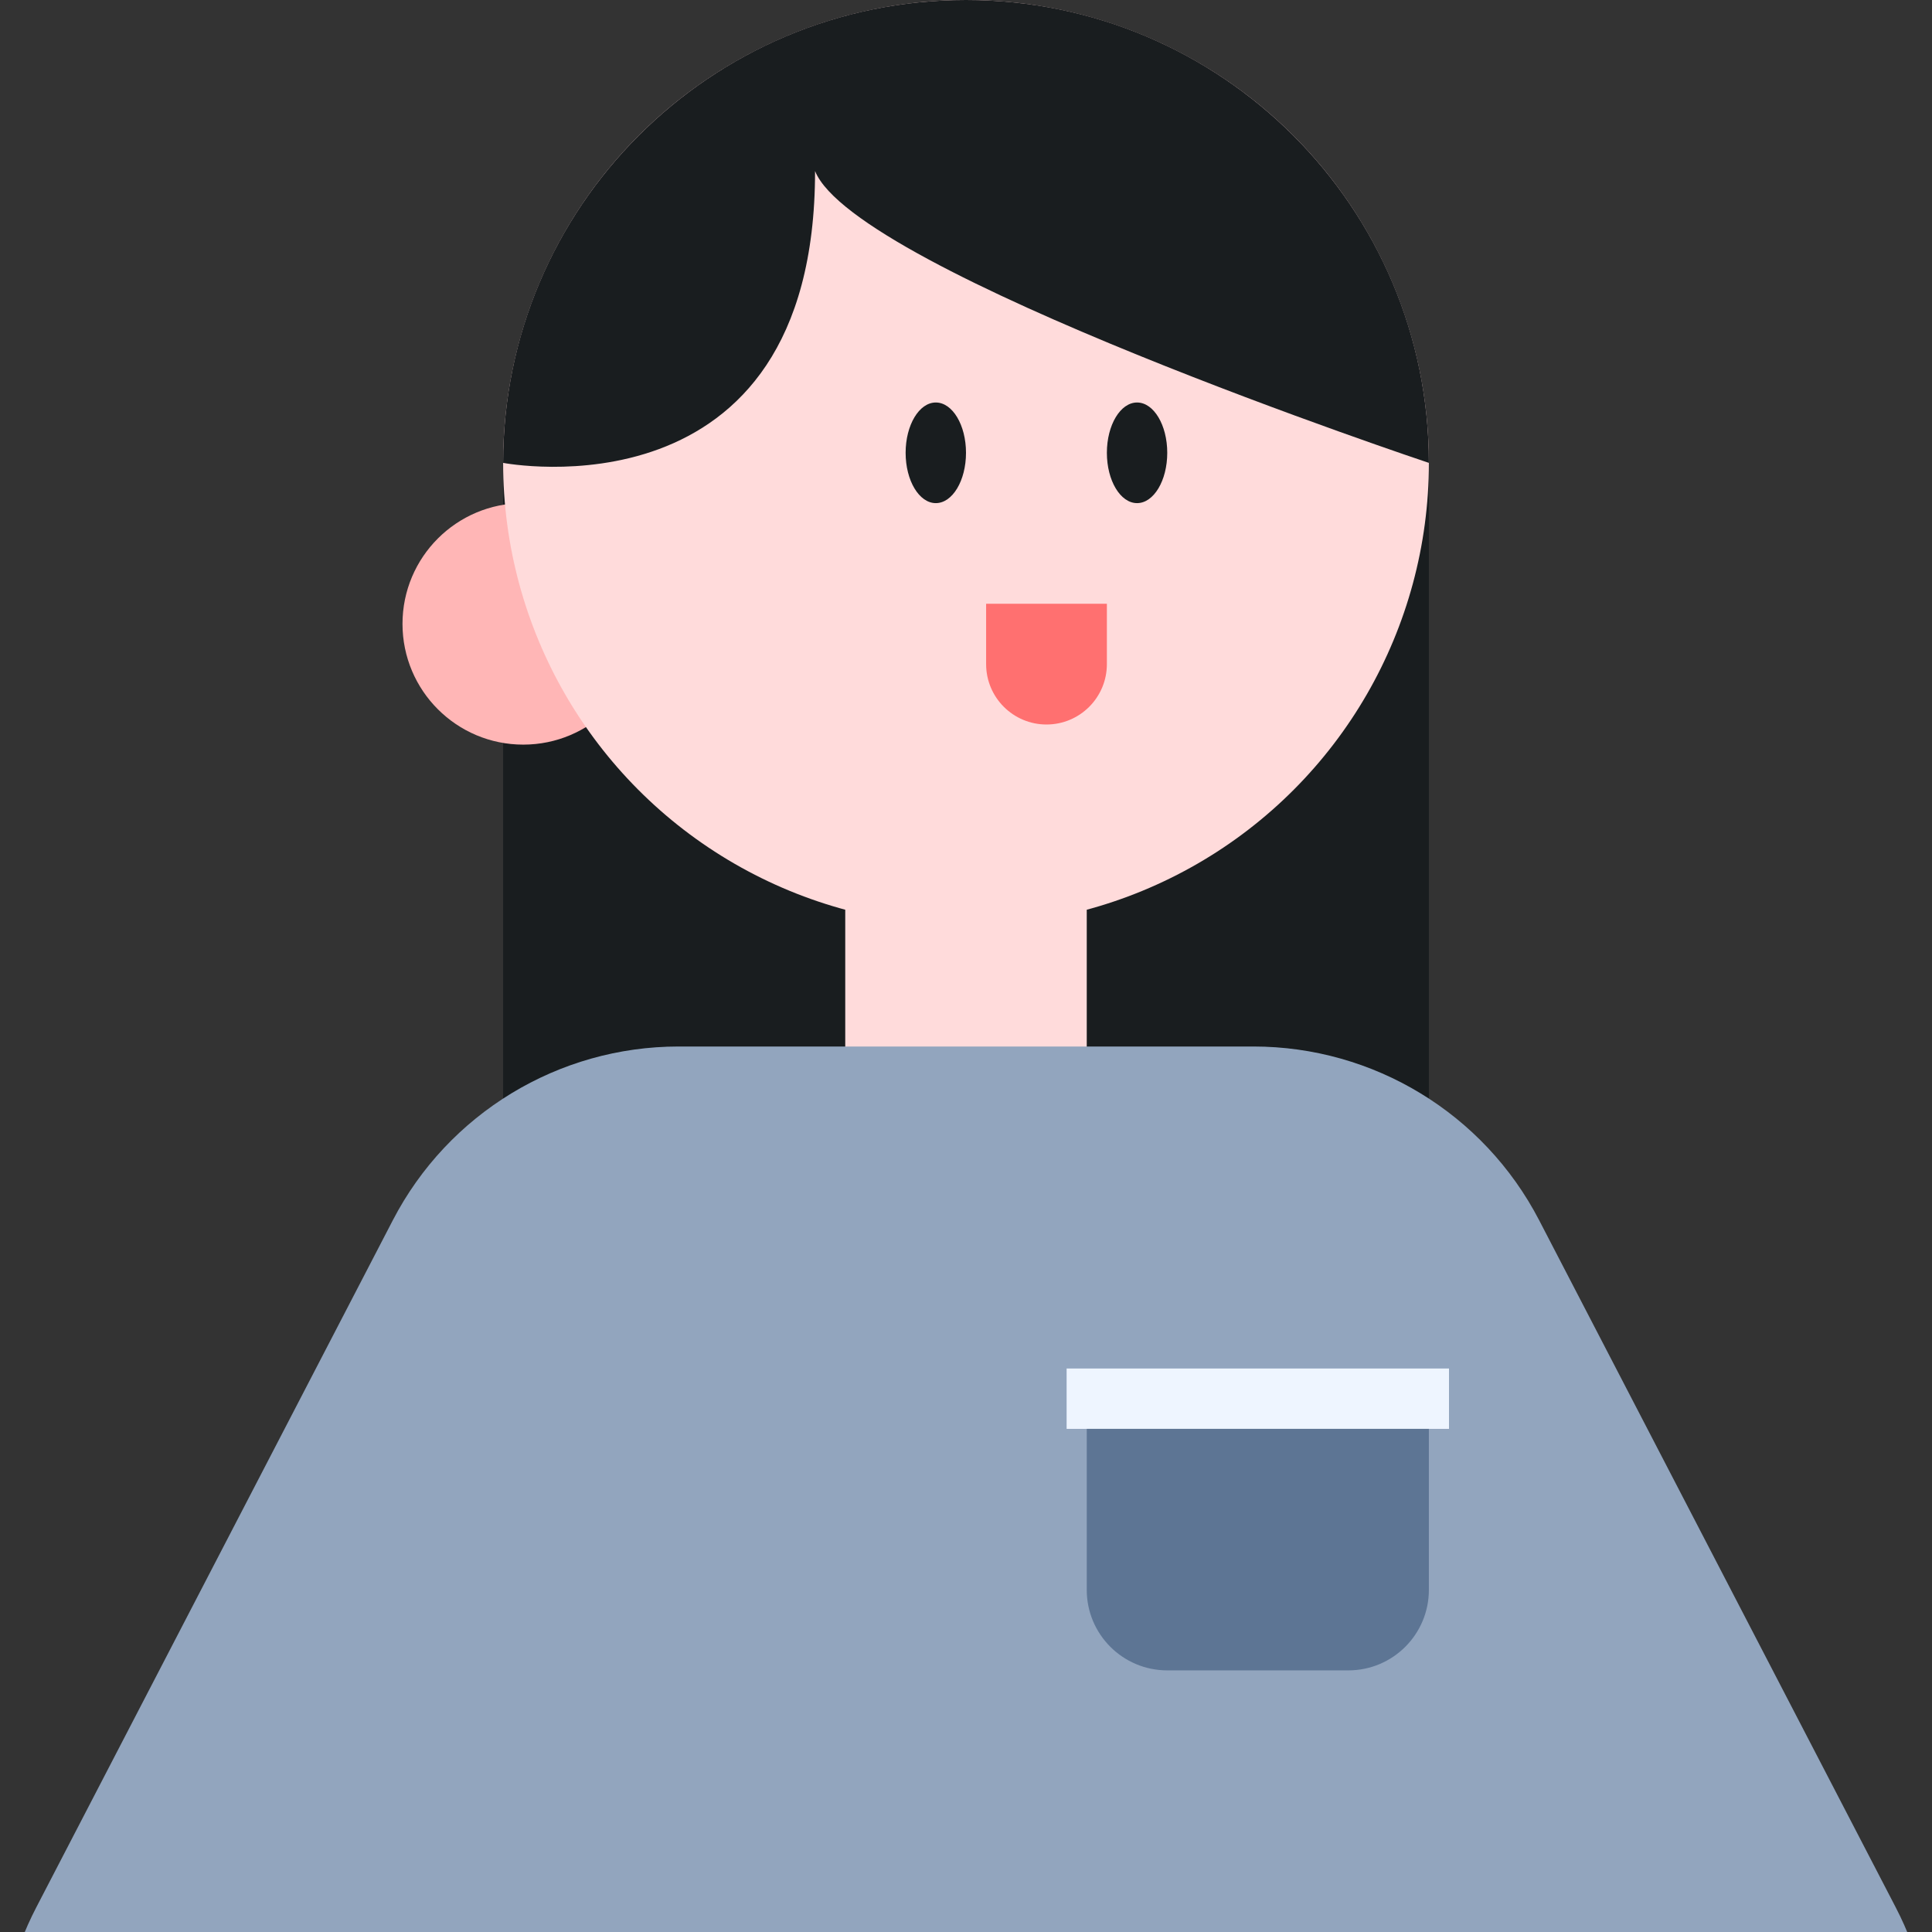 <svg width="96" height="96" viewBox="0 0 96 96" fill="none" xmlns="http://www.w3.org/2000/svg">
<rect x="0" y="0" width="96" height="96" fill="#333333" stroke="none"/>
<rect x="25" y="23" width="46" height="34" fill="#191D1F"/>
<circle cx="6" cy="6" r="6" transform="matrix(-1 0 0 1 32 25)" fill="#FFB6B6"/>
<circle cx="48" cy="23" r="23" fill="#FFDBDB"/>
<path d="M71 23C71 23 42.5 13.5 40.5 8.5C40.5 26 25 23 25 23C25 10.297 35.297 0 48 0C60.703 0 71 10.297 71 23Z" fill="#191D1F"/>
<rect x="42" y="41" width="12" height="14" fill="#FFDBDB"/>
<path d="M0 102.154C0 99.589 0.617 97.061 1.798 94.785L19.521 60.63C22.273 55.328 27.749 52 33.723 52H48H62.277C68.251 52 73.727 55.328 76.478 60.63L94.202 94.785C95.383 97.061 96 99.589 96 102.154V110C96 118.837 88.837 126 80 126H16C7.163 126 0 118.837 0 110V102.154Z" fill="#92A5BE"/>
<path d="M58 22.5C58 23.881 57.328 25 56.5 25C55.672 25 55 23.881 55 22.5C55 21.119 55.672 20 56.5 20C57.328 20 58 21.119 58 22.5Z" fill="#191D1F"/>
<path d="M48 22.5C48 23.881 47.328 25 46.5 25C45.672 25 45 23.881 45 22.5C45 21.119 45.672 20 46.5 20C47.328 20 48 21.119 48 22.5Z" fill="#191D1F"/>
<path d="M49 30H55V33C55 34.657 53.657 36 52 36C50.343 36 49 34.657 49 33V30Z" fill="#FF7070"/>
<rect x="53" y="68" width="19" height="3" fill="#EEF5FF"/>
<path d="M54 71H71V79C71 81.209 69.209 83 67 83H58C55.791 83 54 81.209 54 79V71Z" fill="#5D7594"/>
</svg>
